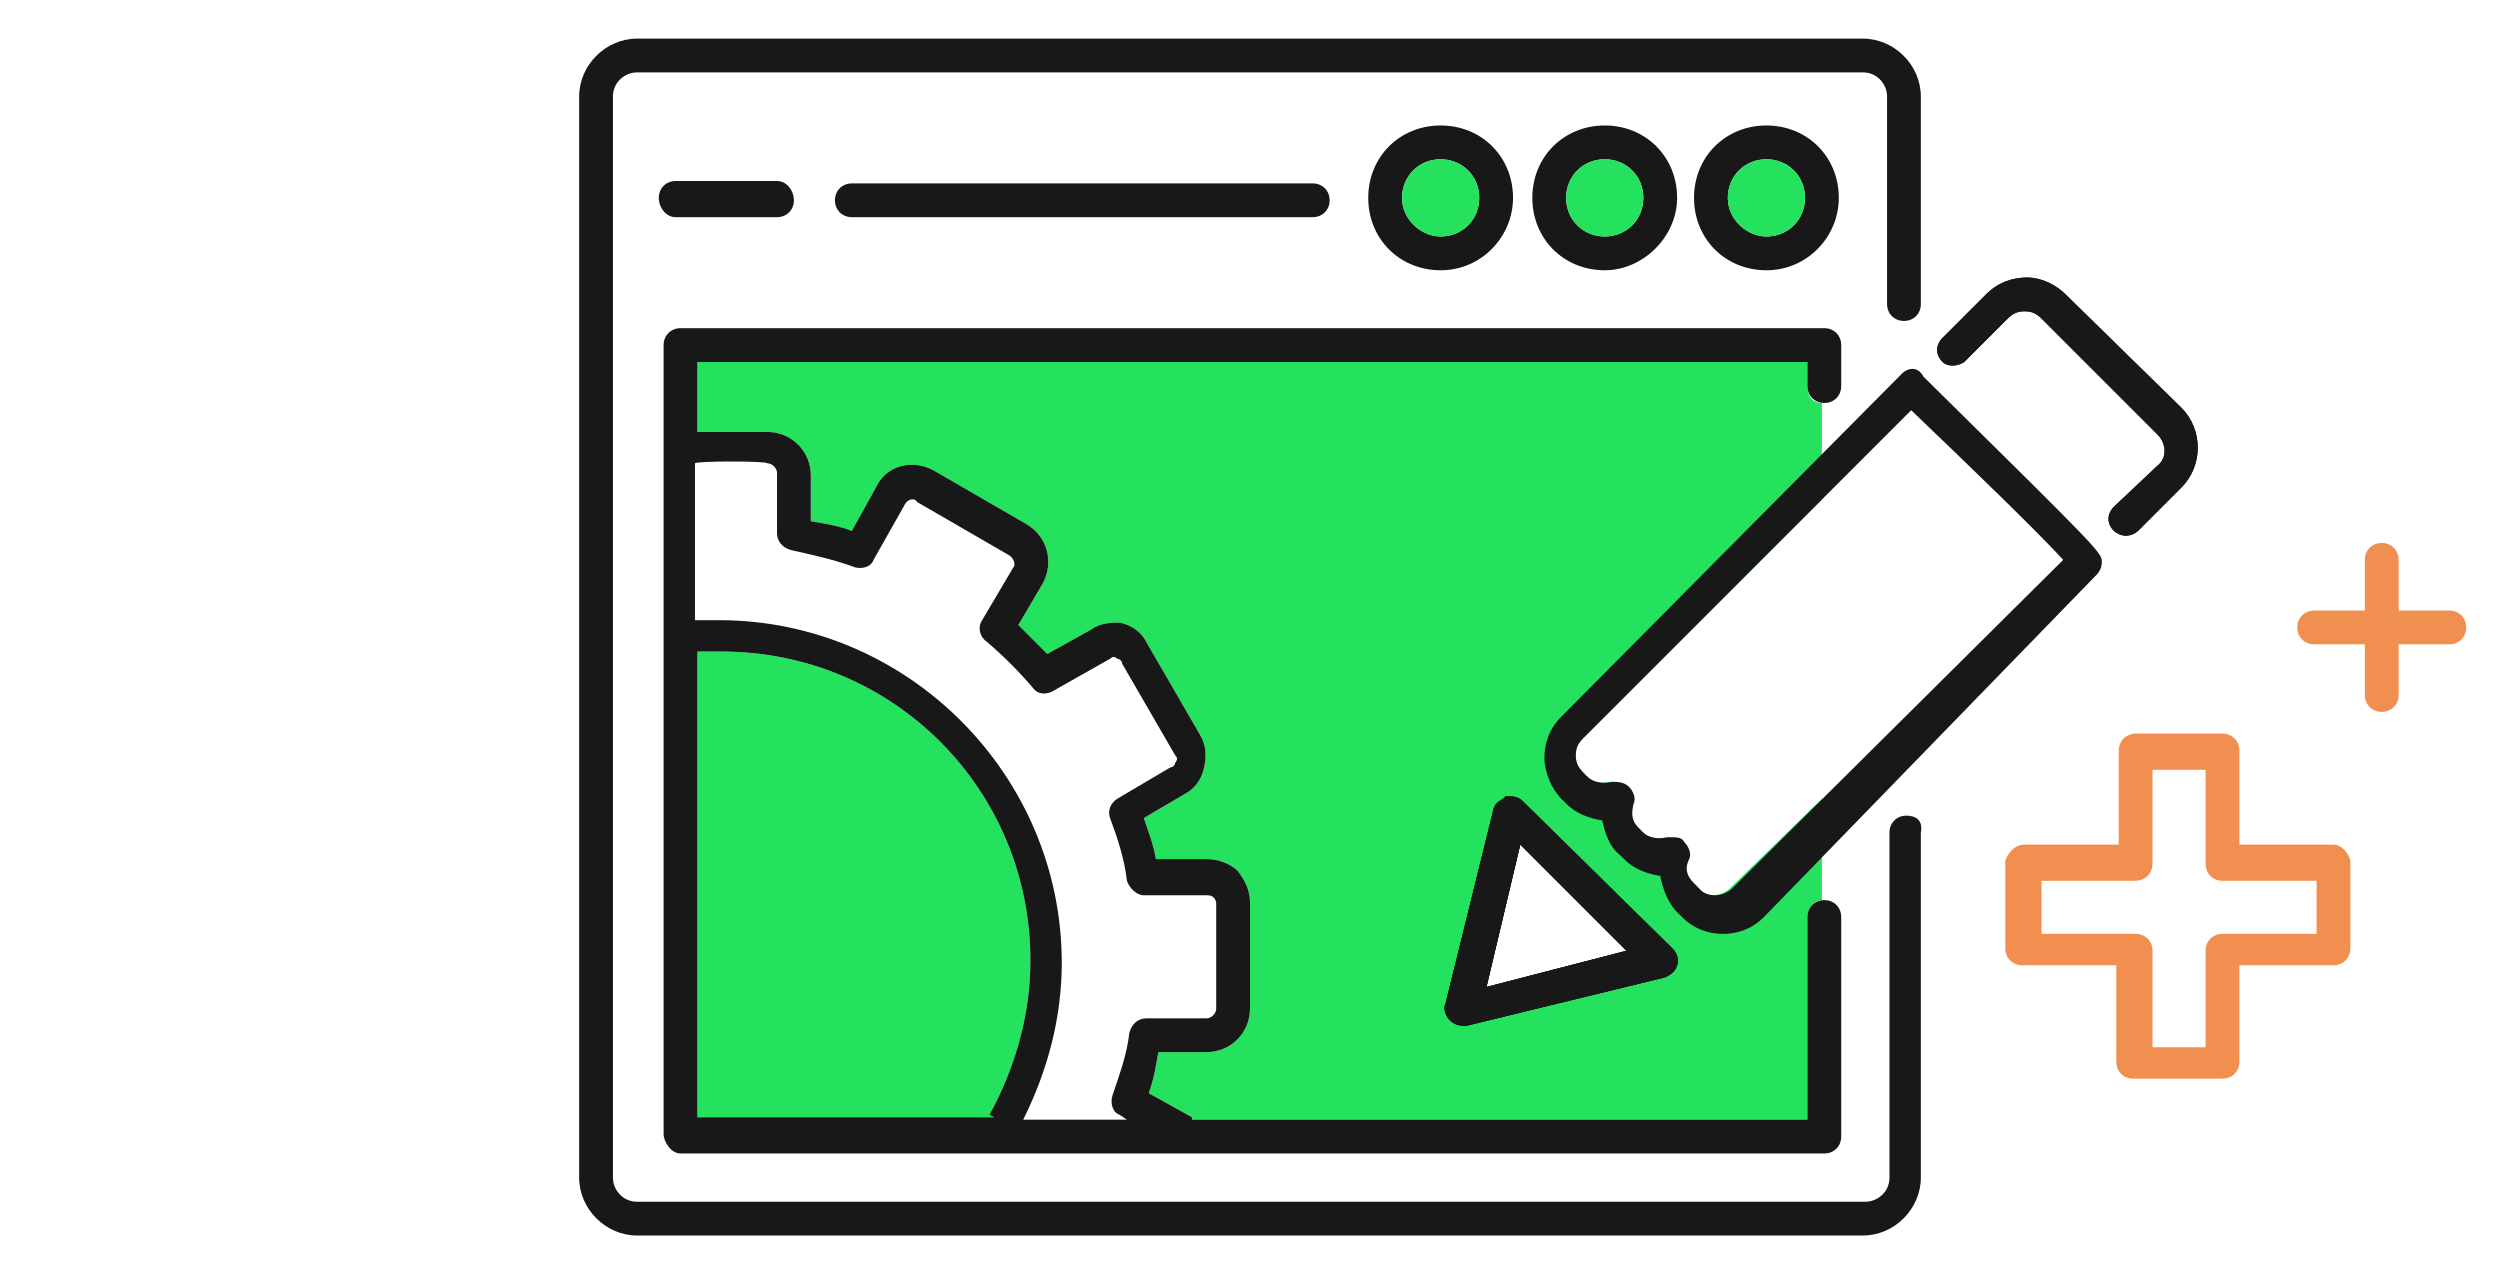 <?xml version="1.0" encoding="utf-8"?>
<!-- Generator: Adobe Illustrator 21.0.2, SVG Export Plug-In . SVG Version: 6.00 Build 0)  -->
<svg version="1.1" id="Layer_1" xmlns="http://www.w3.org/2000/svg" xmlns:xlink="http://www.w3.org/1999/xlink" x="0px" y="0px"
	 viewBox="0 0 103.6 52.5" style="enable-background:new 0 0 103.6 52.5;" xml:space="preserve">
<style type="text/css">
	.st0{fill:#24E15E;}
	.st1{display:none;}
	.st2{display:inline;fill:#181818;}
	.st3{fill:#181818;}
	.st4{fill:#F18F50;}
</style>
<g>
	<path class="st0" d="M75.5,20.7v-4c-0.4,0-0.6-0.3-0.6-0.7v-1h-46v2.9h2.9c1,0,1.8,0.8,1.8,1.8v1.9c0.6,0.1,1.2,0.2,1.7,0.4l1-1.8
		c0.4-0.9,1.5-1.2,2.4-0.7l3.8,2.2c0.9,0.5,1.2,1.6,0.7,2.5l-1,1.7c0.4,0.4,0.8,0.8,1.2,1.2l1.8-1c0.4-0.3,0.9-0.3,1.2-0.3
		c0.5,0.1,0.9,0.4,1.1,0.8l2.2,3.8c0.3,0.5,0.3,0.9,0.2,1.4c-0.1,0.5-0.4,0.9-0.8,1.1l-1.7,1c0.2,0.6,0.4,1.1,0.5,1.7H50
		c0.5,0,1,0.2,1.3,0.5c0.3,0.4,0.5,0.8,0.5,1.3v4.4c0,1-0.8,1.8-1.8,1.8h-2c-0.1,0.6-0.2,1.2-0.4,1.7l1.8,1v0.1h25.5V38
		c0-0.4,0.3-0.7,0.6-0.7v-4.2l-3.8,3.7c-0.4,0.4-1.1,0.4-1.4,0l-0.2-0.2c-0.3-0.3-0.4-0.6-0.2-1c0.1-0.2,0-0.5-0.2-0.7
		c-0.1-0.2-0.3-0.2-0.5-0.2c-0.1,0-0.1,0-0.2,0c-0.4,0.1-0.8,0-1-0.2l-0.2-0.2c-0.3-0.3-0.3-0.6-0.2-1c0.1-0.2,0-0.5-0.2-0.7
		c-0.2-0.2-0.5-0.2-0.7-0.2c-0.4,0.1-0.8,0-1-0.2L65.6,32c-0.2-0.2-0.3-0.4-0.3-0.7s0.1-0.5,0.3-0.7L75.5,20.7z M67.4,39.4l-5.8,1.5
		L63,35L67.4,39.4z"/>
	<path class="st0" d="M29.9,27c-0.3,0-0.7,0-1,0v19.3h12.3L41,46.2c1.1-2,1.7-4.2,1.7-6.4C42.7,32.7,37,27,29.9,27z"/>
</g>
<g id="Layer_2" class="st1">
	<rect x="24.9" y="2.2" class="st2" width="53.8" height="48.5"/>
</g>
<g id="Layer_5">
	<path class="st3" d="M61.9,33.5l-2,8.1c-0.1,0.2,0,0.5,0.2,0.7c0.1,0.1,0.3,0.2,0.5,0.2c0.1,0,0.1,0,0.2,0l8.2-2
		c0.2-0.1,0.4-0.2,0.5-0.5c0.1-0.2,0-0.5-0.2-0.7l-6.2-6.1C62.9,33,62.7,33,62.4,33C62.2,33.2,62,33.2,61.9,33.5z M63,35l4.4,4.4
		l-5.8,1.5L63,35z"/>
</g>
<g id="Layer_1_1_">
	<path class="st3" d="M61.9,33.5l-2,8.1c-0.1,0.2,0,0.5,0.2,0.7c0.1,0.1,0.3,0.2,0.5,0.2c0.1,0,0.1,0,0.2,0l8.2-2
		c0.2-0.1,0.4-0.2,0.5-0.5c0.1-0.2,0-0.5-0.2-0.7l-6.2-6.1C62.9,33,62.7,33,62.4,33C62.2,33.2,62,33.2,61.9,33.5z M63,35l4.4,4.4
		l-5.8,1.5L63,35z"/>
	<g>
		<path class="st3" d="M61.9,33.5l-2,8.1c-0.1,0.2,0,0.5,0.2,0.7c0.1,0.1,0.3,0.2,0.5,0.2c0.1,0,0.1,0,0.2,0l8.2-2
			c0.2-0.1,0.4-0.2,0.5-0.5c0.1-0.2,0-0.5-0.2-0.7l-6.2-6.1C62.9,33,62.7,33,62.4,33C62.2,33.2,62,33.2,61.9,33.5z M63,35l4.4,4.4
			l-5.8,1.5L63,35z"/>
	</g>
	<g>
		<path class="st3" d="M81.4,15l1.8-1.8c0.2-0.2,0.4-0.3,0.7-0.3l0,0c0.3,0,0.5,0.1,0.7,0.3l4.8,4.8c0.4,0.4,0.4,1,0,1.3L87.6,21
			c-0.3,0.3-0.3,0.7,0,1c0.1,0.1,0.3,0.2,0.5,0.2s0.4-0.1,0.5-0.2l1.8-1.8c0.9-0.9,0.9-2.4,0-3.3l-4.8-4.7c-0.4-0.4-1-0.7-1.6-0.7
			l0,0c-0.6,0-1.2,0.2-1.7,0.7L80.5,14c-0.3,0.3-0.3,0.7,0,1C80.7,15.2,81.1,15.2,81.4,15z"/>
		<path class="st3" d="M69.5,8.2c0-1.7-1.3-3-3-3s-3,1.3-3,3s1.3,3,3,3C68.1,11.2,69.5,9.8,69.5,8.2z M64.9,8.2
			c0-0.9,0.7-1.6,1.6-1.6s1.6,0.7,1.6,1.6s-0.7,1.6-1.6,1.6S64.9,9.1,64.9,8.2z"/>
		<path class="st3" d="M79,33.8c-0.4,0-0.7,0.3-0.7,0.7v14.3c0,0.6-0.5,1-1,1H26.4c-0.6,0-1-0.5-1-1V4c0-0.6,0.5-1,1-1h50.8
			c0.6,0,1,0.5,1,1v8.6c0,0.4,0.3,0.7,0.7,0.7s0.7-0.3,0.7-0.7V4c0-1.3-1.1-2.4-2.4-2.4H26.4C25.1,1.6,24,2.7,24,4v44.8
			c0,1.3,1.1,2.4,2.4,2.4h50.8c1.3,0,2.4-1.1,2.4-2.4V34.5C79.7,34,79.4,33.8,79,33.8z"/>
		<path class="st3" d="M28.2,47.8h47.4c0.4,0,0.7-0.3,0.7-0.7V38c0-0.4-0.3-0.7-0.7-0.7s-0.7,0.3-0.7,0.7v8.4H49.4v-0.1l-1.8-1
			c0.2-0.5,0.3-1.1,0.4-1.7h2c1,0,1.8-0.8,1.8-1.8v-4.4c0-0.5-0.2-0.9-0.5-1.3c-0.3-0.3-0.8-0.5-1.3-0.5h-2.1
			c-0.1-0.6-0.3-1.1-0.5-1.7l1.7-1c0.4-0.2,0.7-0.6,0.8-1.1s0.1-0.9-0.2-1.4l-2.2-3.8c-0.2-0.4-0.6-0.7-1.1-0.8
			c-0.3,0-0.8,0-1.2,0.3l-1.8,1c-0.4-0.4-0.8-0.8-1.2-1.2l1-1.7c0.5-0.9,0.2-2-0.7-2.5l-3.8-2.2c-0.9-0.5-2-0.2-2.4,0.7l-1,1.8
			c-0.5-0.2-1.1-0.3-1.7-0.4v-1.9c0-1-0.8-1.8-1.8-1.8h-2.9V15h46v1c0,0.4,0.3,0.7,0.7,0.7s0.7-0.3,0.7-0.7v-1.7
			c0-0.4-0.3-0.7-0.7-0.7H28.2c-0.4,0-0.7,0.3-0.7,0.7V47C27.5,47.3,27.8,47.8,28.2,47.8z M28.9,27c0.3,0,0.7,0,1,0
			c7.1,0,12.8,5.7,12.8,12.8c0,2.2-0.6,4.4-1.7,6.4l0.2,0.1H28.9V27z M31.8,19.2c0.2,0,0.4,0.2,0.4,0.4v2.5c0,0.3,0.2,0.6,0.6,0.7
			c0.9,0.2,1.8,0.4,2.6,0.7c0.3,0.1,0.7,0,0.8-0.3l1.3-2.3c0.1-0.2,0.4-0.3,0.5-0.1l3.8,2.2c0.2,0.1,0.3,0.4,0.2,0.5l-1.3,2.2
			c-0.2,0.3-0.1,0.7,0.2,0.9c0.7,0.6,1.3,1.2,1.9,1.9c0.2,0.3,0.6,0.3,0.9,0.1l2.3-1.3c0.1-0.1,0.2-0.1,0.3,0c0.1,0,0.2,0.1,0.2,0.2
			l2.2,3.8c0.1,0.1,0.1,0.2,0,0.3c0,0.1-0.1,0.2-0.2,0.2l-2.2,1.3c-0.3,0.2-0.4,0.5-0.3,0.8c0.3,0.8,0.6,1.7,0.7,2.6
			c0.1,0.3,0.4,0.6,0.7,0.6H50c0.1,0,0.2,0,0.3,0.1s0.1,0.2,0.1,0.3v4.3c0,0.2-0.2,0.4-0.4,0.4h-2.5c-0.3,0-0.6,0.2-0.7,0.6
			c-0.1,0.9-0.4,1.7-0.7,2.6c-0.1,0.3,0,0.7,0.3,0.8l0.3,0.2h-4.3c1-2,1.6-4.2,1.6-6.5c0-7.8-6.4-14.2-14.2-14.2c-0.3,0-0.6,0-1,0
			v-6.5C28.8,19.1,31.8,19.1,31.8,19.2z"/>
		<path class="st3" d="M62.7,8.2c0-1.7-1.3-3-3-3s-3,1.3-3,3s1.3,3,3,3S62.7,9.8,62.7,8.2z M58.1,8.2c0-0.9,0.7-1.6,1.6-1.6
			c0.9,0,1.6,0.7,1.6,1.6s-0.7,1.6-1.6,1.6C58.9,9.8,58.1,9.1,58.1,8.2z"/>
		<path class="st3" d="M76.2,8.2c0-1.7-1.3-3-3-3s-3,1.3-3,3s1.3,3,3,3C74.9,11.2,76.2,9.8,76.2,8.2z M71.6,8.2
			c0-0.9,0.7-1.6,1.6-1.6s1.6,0.7,1.6,1.6s-0.7,1.6-1.6,1.6C72.4,9.8,71.6,9.1,71.6,8.2z"/>
		<path class="st4" d="M101.5,25.3h-2.1v-2.1c0-0.4-0.3-0.7-0.7-0.7S98,22.8,98,23.2v2.1h-2.1c-0.4,0-0.7,0.3-0.7,0.7
			s0.3,0.7,0.7,0.7H98v2.1c0,0.4,0.3,0.7,0.7,0.7s0.7-0.3,0.7-0.7v-2.1h2.1c0.4,0,0.7-0.3,0.7-0.7S101.9,25.3,101.5,25.3z"/>
		<path class="st4" d="M96.7,35h-3.9v-3.9c0-0.4-0.3-0.7-0.7-0.7h-3.6l0,0c-0.2,0-0.4,0.1-0.5,0.2s-0.2,0.3-0.2,0.5V35h-3.9l0,0
			c-0.2,0-0.4,0.1-0.5,0.2c-0.2,0.2-0.3,0.4-0.3,0.5v3.6c0,0.4,0.3,0.7,0.7,0.7h3.9v4c0,0.4,0.3,0.7,0.7,0.7h3.7
			c0.4,0,0.7-0.3,0.7-0.7v-4h3.9c0.4,0,0.7-0.3,0.7-0.7v-3.6C97.4,35.5,97.1,35,96.7,35z M96,38.7h-3.9c-0.4,0-0.7,0.3-0.7,0.7v4
			h-2.2v-4c0-0.4-0.3-0.7-0.7-0.7h-3.9v-2.2h3.9l0,0c0.2,0,0.4-0.1,0.5-0.2c0.1-0.1,0.2-0.3,0.2-0.5v-3.9h2.2v3.9
			c0,0.4,0.3,0.7,0.7,0.7H96V38.7z"/>
		<path class="st3" d="M28,9h4.2c0.4,0,0.7-0.3,0.7-0.7s-0.3-0.8-0.7-0.8H28c-0.4,0-0.7,0.3-0.7,0.7S27.6,9,28,9z"/>
		<path class="st3" d="M54.4,9c0.4,0,0.7-0.3,0.7-0.7s-0.3-0.7-0.7-0.7H35.3c-0.4,0-0.7,0.3-0.7,0.7S34.9,9,35.3,9H54.4z"/>
	</g>
	<path class="st3" d="M81.4,15l1.8-1.8c0.2-0.2,0.4-0.3,0.7-0.3l0,0c0.3,0,0.5,0.1,0.7,0.3l4.8,4.8c0.4,0.4,0.4,1,0,1.3L87.6,21
		c-0.3,0.3-0.3,0.7,0,1c0.1,0.1,0.3,0.2,0.5,0.2s0.4-0.1,0.5-0.2l1.8-1.8c0.9-0.9,0.9-2.4,0-3.3l-4.8-4.7c-0.4-0.4-1-0.7-1.6-0.7
		l0,0c-0.6,0-1.2,0.2-1.7,0.7L80.5,14c-0.3,0.3-0.3,0.7,0,1C80.7,15.2,81.1,15.2,81.4,15z"/>
	<path class="st3" d="M78.8,15.5L64.7,29.7c-0.5,0.5-0.7,1.1-0.7,1.7c0,0.6,0.3,1.3,0.7,1.7l0.2,0.2c0.4,0.4,0.9,0.6,1.5,0.7
		c0.1,0.5,0.3,1.1,0.7,1.4l0.2,0.2c0.4,0.4,0.9,0.6,1.5,0.7c0.1,0.5,0.3,1.1,0.7,1.5l0.2,0.2c0.5,0.5,1.1,0.7,1.7,0.7
		s1.2-0.2,1.7-0.7l13.8-14.2c0.1-0.1,0.2-0.3,0.2-0.5c0-0.4,0-0.4-7.4-7.7C79.5,15.2,79.1,15.2,78.8,15.5z M85.5,23.2L71.8,36.8
		c-0.4,0.4-1.1,0.4-1.4,0l-0.2-0.2c-0.3-0.3-0.4-0.6-0.2-1c0.1-0.2,0-0.5-0.2-0.7c-0.1-0.2-0.3-0.2-0.5-0.2c-0.1,0-0.1,0-0.2,0
		c-0.4,0.1-0.8,0-1-0.2l-0.2-0.2c-0.3-0.3-0.3-0.6-0.2-1c0.1-0.2,0-0.5-0.2-0.7s-0.5-0.2-0.7-0.2c-0.4,0.1-0.8,0-1-0.2L65.6,32
		c-0.2-0.2-0.3-0.4-0.3-0.7s0.1-0.5,0.3-0.7L79.2,17C81.5,19.2,84.4,22,85.5,23.2z"/>
</g>
<g id="Layer_3">
</g>
<path class="st0" d="M61.6,40.9"/>
<path class="st0" d="M59.7,9.8c0.9,0,1.6-0.7,1.6-1.6c0-0.9-0.7-1.6-1.6-1.6c-0.9,0-1.6,0.7-1.6,1.6C58.1,9.1,58.9,9.8,59.7,9.8z"/>
<path class="st0" d="M66.5,9.8c0.9,0,1.6-0.7,1.6-1.6c0-0.9-0.7-1.6-1.6-1.6s-1.6,0.7-1.6,1.6C64.9,9.1,65.6,9.8,66.5,9.8z"/>
<path class="st0" d="M74.8,8.2c0-0.9-0.7-1.6-1.6-1.6c-0.9,0-1.6,0.7-1.6,1.6c0,0.9,0.8,1.6,1.6,1.6C74.1,9.8,74.8,9.1,74.8,8.2z"/>
</svg>
